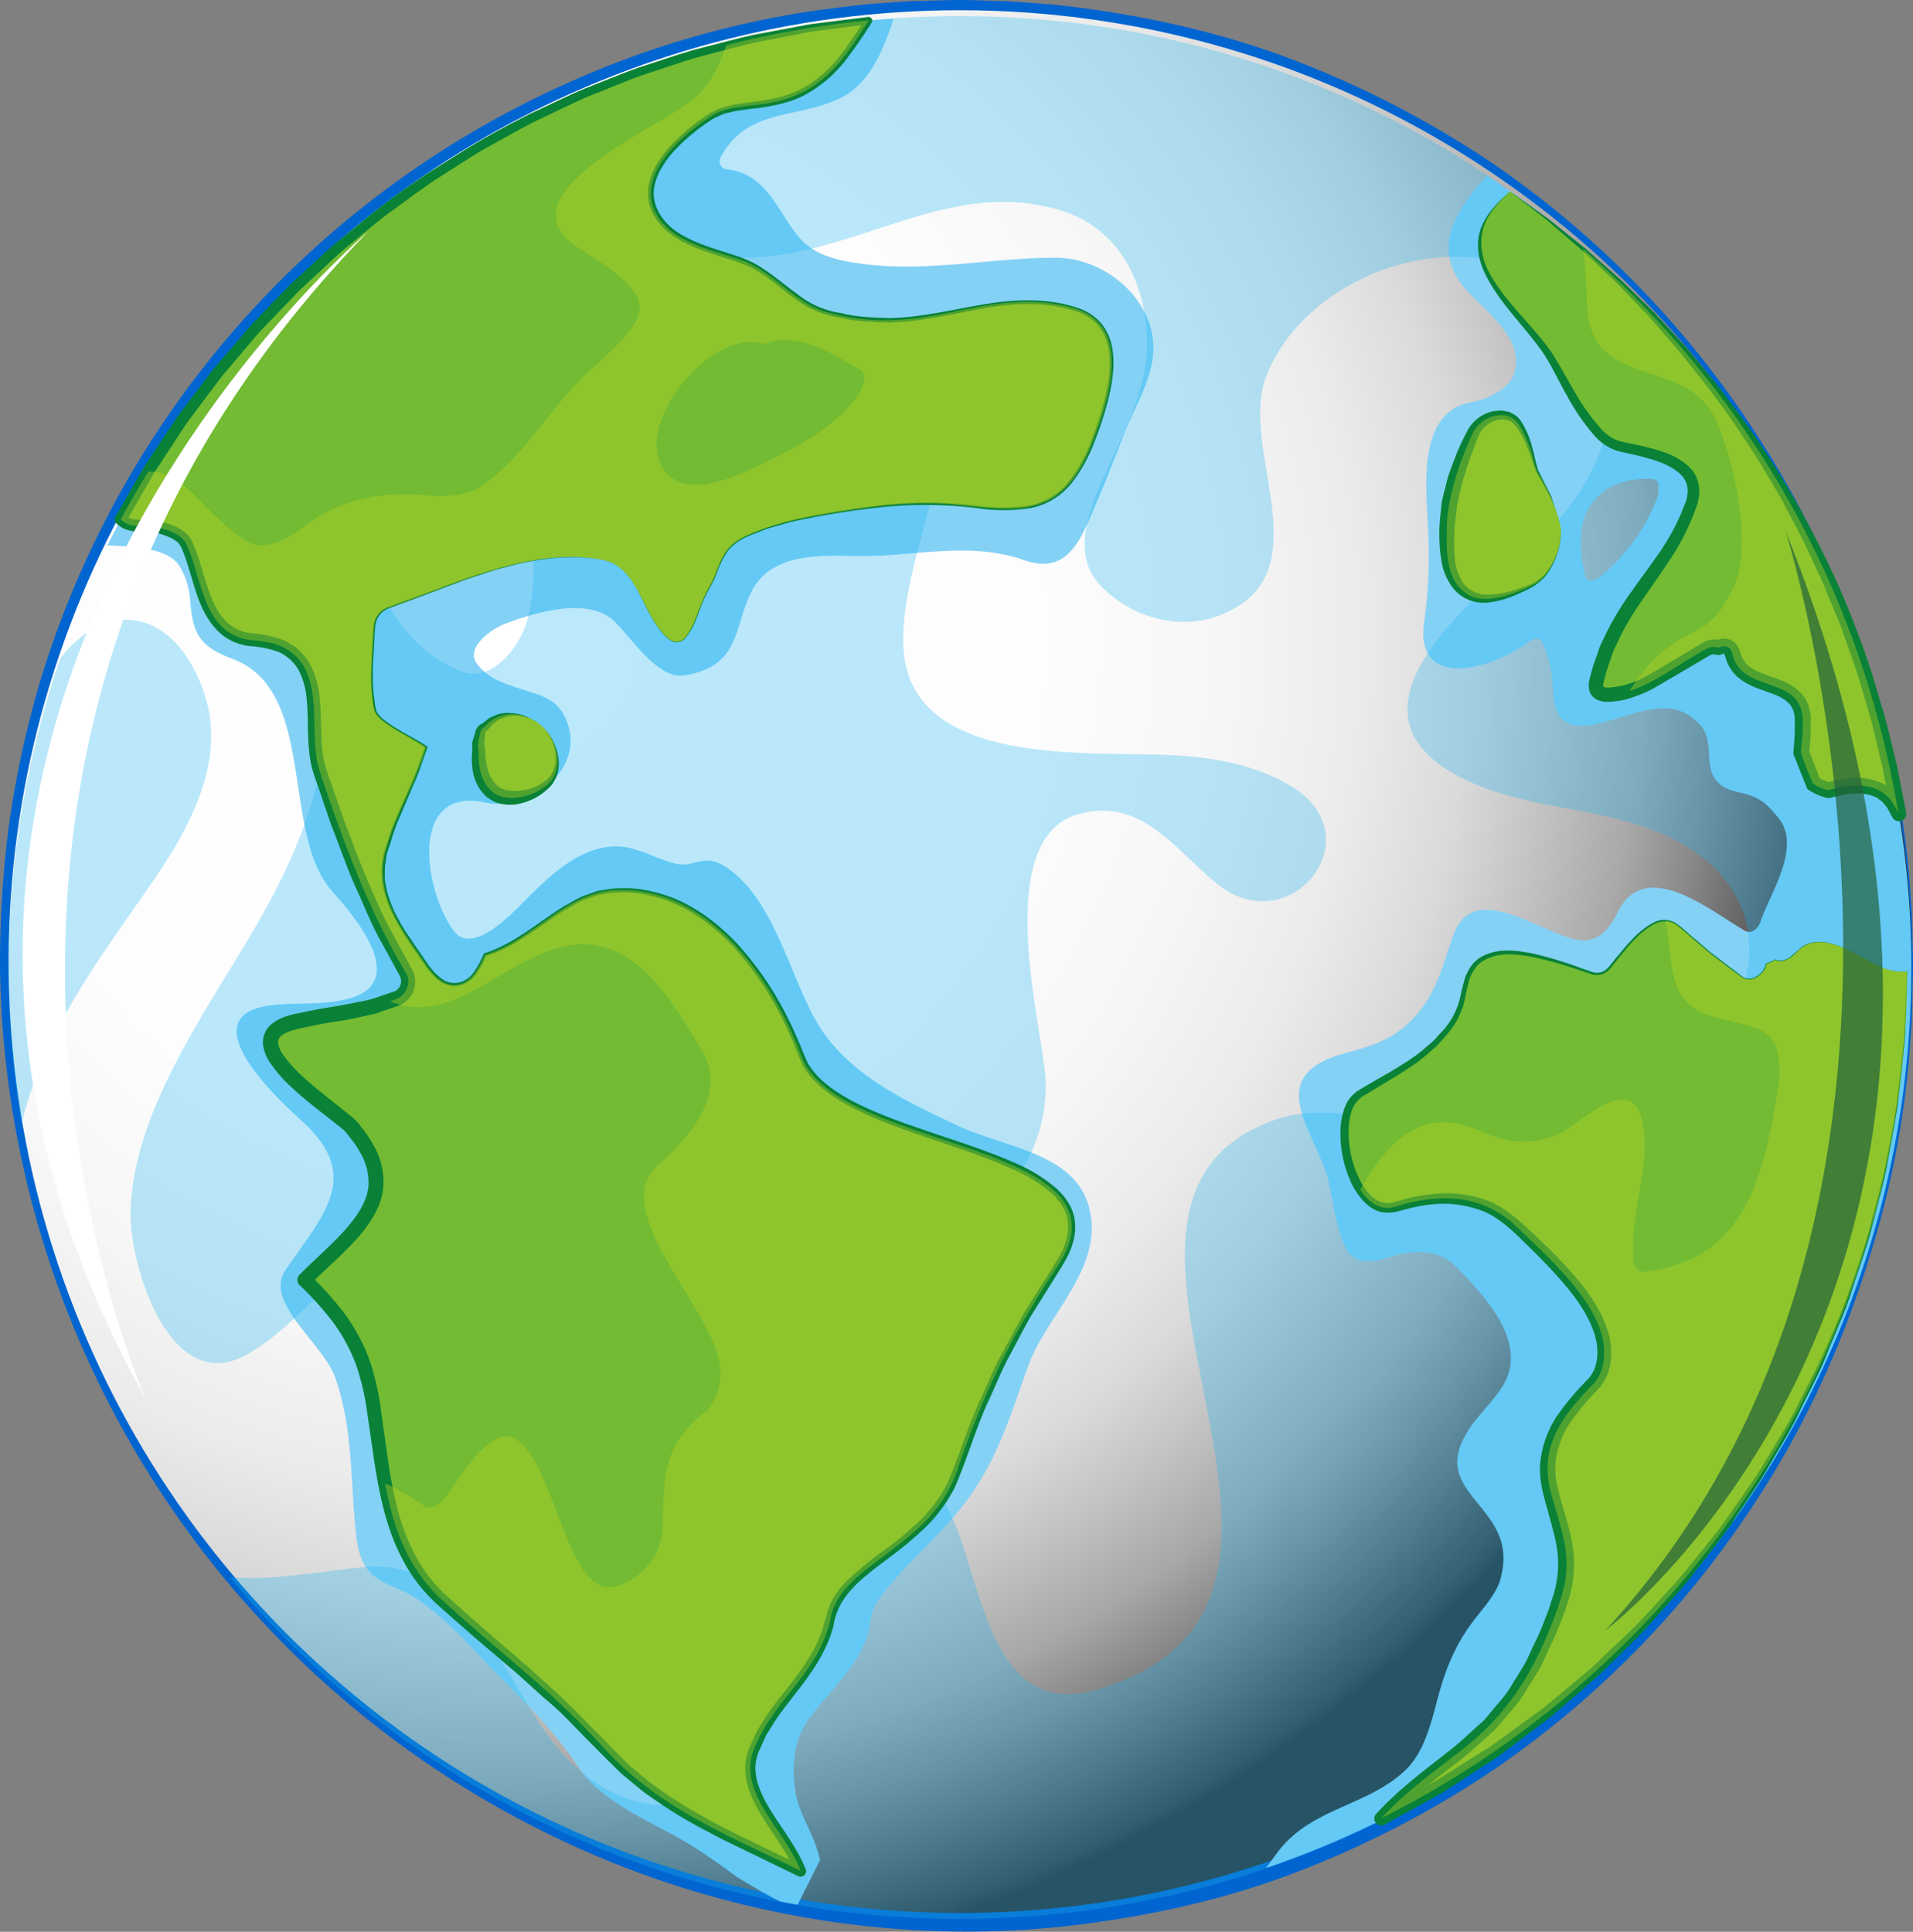 <svg xmlns="http://www.w3.org/2000/svg" xmlns:xlink="http://www.w3.org/1999/xlink" width="494.18" height="499.06" viewBox="0 0 494.18 499.06"><rect x="0" y="0" width="494.18" height="499.06" fill="#808080" stroke="none"/><defs><filter id="luminosity-noclip" x="15.61" y="-8449.23" width="362.32" height="32766" filterUnits="userSpaceOnUse" color-interpolation-filters="sRGB"><feFlood flood-color="#fff" result="bg"/><feBlend in="SourceGraphic" in2="bg"/></filter><mask id="mask" x="15.61" y="-8449.23" width="362.32" height="32766" maskUnits="userSpaceOnUse"><g style="filter:url(#luminosity-noclip)"/></mask><radialGradient id="radial-gradient" cx="458.49" cy="483.32" r="540.55" gradientUnits="userSpaceOnUse"><stop offset="0"/><stop offset="0.37" stop-color="#020202"/><stop offset="0.51" stop-color="#090909"/><stop offset="0.6" stop-color="#141414"/><stop offset="0.68" stop-color="#252525"/><stop offset="0.75" stop-color="#3b3b3b"/><stop offset="0.8" stop-color="#575757"/><stop offset="0.86" stop-color="#777"/><stop offset="0.91" stop-color="#9d9d9d"/><stop offset="0.95" stop-color="#c8c8c8"/><stop offset="0.99" stop-color="#f6f6f6"/><stop offset="1" stop-color="#fff"/></radialGradient><radialGradient id="radial-gradient-3" cx="140.14" cy="173.24" r="349.39" gradientTransform="translate(471.77 -35.63) rotate(81.38)" gradientUnits="userSpaceOnUse"><stop offset="0" stop-color="#fff"/><stop offset="0.39" stop-color="#fdfdfd"/><stop offset="0.53" stop-color="#f6f6f6"/><stop offset="0.63" stop-color="#ebebeb"/><stop offset="0.71" stop-color="#dadada"/><stop offset="0.77" stop-color="#c4c4c4"/><stop offset="0.84" stop-color="#a8a8a8"/><stop offset="0.89" stop-color="#888"/><stop offset="0.94" stop-color="#626262"/><stop offset="0.99" stop-color="#393939"/><stop offset="1" stop-color="#2b2b2b"/></radialGradient><filter id="luminosity-noclip-3" x="15.61" y="13.96" width="362.32" height="398.14" filterUnits="userSpaceOnUse" color-interpolation-filters="sRGB"><feFlood flood-color="#fff" result="bg"/><feBlend in="SourceGraphic" in2="bg"/></filter><mask id="mask-3" x="7.01" y="5.86" width="362.32" height="398.14" maskUnits="userSpaceOnUse"><g style="filter:url(#luminosity-noclip-3)"><g transform="translate(-8.6 -8.1)"><g style="mask:url(#mask)"><path d="M374.41,62c-26.24-23.38-34.21-36-88.1-45.23-60.91-10.47-130,8.49-179.5,47.08A240,240,0,0,0,30.27,167.12c-7.41,19.43-12.72,41.51-14.15,62.3C13.3,270.19,22.61,311.28,36,349.55c9.16,26.12,25.09,48.32,49.49,61.8,6.36,3.51,13.67-6,11.85-11.77-10-31.61,5.07-61.29,16.18-90.43,6.83-17.91,15.2-36,9.69-55.42-5.81-20.5-33.88-18.44-45.54-32.8-10.78-13.29,6.46-36.52,14.4-46.37,16-19.81,32.54-24.3,56.29-16.83,42.7,13.42,50.13-51.92,86.39-52.61,11.35-.21,20.46,11.1,29.72,16.1,8.74,4.72,15.67,5.93,25.43,5.12,8.39-.7,16.84-8.22,22.94-13.31a220.86,220.86,0,0,1,38.49-25.78C361.12,82,387.37,73.58,374.41,62Z" style="mix-blend-mode:multiply;fill:url(#radial-gradient)"/></g></g></g></mask><radialGradient id="radial-gradient-4" cx="458.49" cy="483.32" r="540.55" gradientUnits="userSpaceOnUse"><stop offset="0" stop-color="#2b2b2b"/><stop offset="0.39" stop-color="#2d2d2d"/><stop offset="0.53" stop-color="#343434"/><stop offset="0.63" stop-color="#3f3f3f"/><stop offset="0.71" stop-color="#505050"/><stop offset="0.77" stop-color="#666"/><stop offset="0.84" stop-color="#828282"/><stop offset="0.89" stop-color="#a2a2a2"/><stop offset="0.94" stop-color="#c8c8c8"/><stop offset="0.99" stop-color="#f1f1f1"/><stop offset="1" stop-color="#fff"/></radialGradient></defs><title>favicon</title><g style="isolation:isolate"><g id="Layer_1" data-name="Layer 1"><circle cx="256.6" cy="258.04" r="245.78" transform="translate(-15.15 501.31) rotate(-88.85)" style="fill:#00b0ef"/><path d="M502.78,258.05s0,1.51-.09,4.43,0,7.26-.49,12.91a235.17,235.17,0,0,1-8,48.41c-5.65,20.34-14.52,44.86-30.55,69.85A247,247,0,0,1,394.92,465a254.1,254.1,0,0,1-50.63,26.46c-18.45,7.21-38.59,11.73-59.46,14.16-41.85,4.79-87.14-1.86-128.71-20.93A253.08,253.08,0,0,1,8.6,258.05a273.23,273.23,0,0,1,2.27-36.44,258.53,258.53,0,0,1,7.57-35.71A248.11,248.11,0,0,1,155.3,29.51a240.62,240.62,0,0,1,64.9-18.82c5.5-.67,11-1.49,16.42-1.78,2.73-.18,5.45-.46,8.17-.55l8.13-.2c5.65-.22,10.7.19,16,.25,5.34.43,10.74.68,16,1.35C305.82,12.29,326,17,344.42,24.24A254.26,254.26,0,0,1,395,50.87a248.21,248.21,0,0,1,68.69,71.53c16,25,24.92,49.52,30.54,69.87a234.33,234.33,0,0,1,8,48.41c.51,5.65.37,10,.49,12.93S502.78,258.05,502.78,258.05Zm-.81,0s-.05-1.5-.14-4.42-.07-7.25-.64-12.87a233.54,233.54,0,0,0-8.51-48,213.66,213.66,0,0,0-12-32.66,234.64,234.64,0,0,0-20.05-35.64A247.28,247.28,0,0,0,284,18c-5.06-.64-10.11-.85-15.24-1.26l-7.9-.18-4-.1-3.82.09-7.86.21c-2.63.11-5.26.39-7.9.57-5.28.29-10.55,1.11-15.85,1.76A238.38,238.38,0,0,0,189.78,26c-5.28,1.39-10.42,3.32-15.67,5-5.12,2-10.37,3.8-15.4,6.18A244.41,244.41,0,0,0,13.05,258.05a267.68,267.68,0,0,0,2.28,35.78,251.63,251.63,0,0,0,7.48,35,245.08,245.08,0,0,0,30.07,64.39c26.19,39.4,63.72,70,105,87.47,5.09,2.36,10.41,4.11,15.58,6.11,5.3,1.68,10.49,3.56,15.84,4.88a240.6,240.6,0,0,0,31.94,6.52c5.34.59,10.65,1.34,15.92,1.56,2.64.14,5.23.39,7.9.45l8,.13c5.17.21,10.44-.21,15.6-.28,5.16-.43,10.32-.67,15.38-1.34a249.12,249.12,0,0,0,176.66-107,233.76,233.76,0,0,0,20-35.65,213.06,213.06,0,0,0,12-32.68,233.91,233.91,0,0,0,8.47-48.05c.57-5.61.48-10,.63-12.88S502,258,502,258Z" transform="translate(-8.6 -8.1)" style="fill:#0065d0"/><circle cx="256.6" cy="256.52" r="245.78" transform="translate(-44.08 463.68) rotate(-81.38)" style="mix-blend-mode:multiply;fill:url(#radial-gradient-3)"/><path d="M199.2,493.17c2.77,1.6,5.48,3.34,8.3,4.79a28.3,28.3,0,0,0,2.8,1.42c1.45.28,2.9.53,4.36.79q2.9-5.76,5.77-11.53a35.21,35.21,0,0,0-1.89-5.84c-1.52-3.56-3.63-7.31-4.34-11.16-1.22-6.6-.74-13.86,3.39-19.53,5.09-7,14.19-14.81,15.59-23.74.33-2.09.64-4.53,1.88-6.32,6.27-9.07,15.24-15.93,22.08-24.7,9.12-11.68,12.18-22.91,17.16-36.57,4.38-12,17.12-23.16,16.29-36.62-1.12-18-21.06-19-34.12-25.05-13.48-6.28-28.93-13.41-36.78-26.79-7.16-12.21-11.2-32.18-23.57-40.23-5.88-3.82-8,.36-13.12-.9-3.84-.92-7.21-2.84-11-3.84-11.58-3.11-21.43,7-28.66,14.28-3,3-12.82,13.21-17.48,7-7.68-10.25-11.87-37.41,8.06-33.21,11.72,2.48,26.61-9,20.76-21.77-2.4-5.25-6.78-6-11.29-7.47s-8.79-2.78-11.63-6.69c-3.06-4.23,4.11-9,7-10.11,7.39-2.87,21.65-7.31,28.42-.88,4.48,4.25,11.34,15.15,18.08,14.1,14.36-2.25,12.86-11.85,17.2-21.12,4.94-10.53,17.45-9.92,27.24-9.73,14.9.29,29.05-4,43.5,1.07,11.63,4.08,14.86-6.06,18.77-15.14,2.45-5.7,4.68-11.47,6.92-17.26,2.43-6.27,6.37-12.62,7.42-19.28,2.22-14.17-11.25-26.43-25-26.46-17.14,0-34,4-51.24,1.4-5.7-.85-11.37-2.18-15.24-6.9-5.56-6.77-8.28-16.23-18.39-17.34a2.12,2.12,0,0,1-1.6-3.28c6.9-12.29,18.4-9.7,29.9-14.66,8-3.43,11.73-11.83,14.71-21C150.24,19,74.14,72.81,36.35,149c6.27.29,15.63.57,18.55,5.29,2.06,3.32,2.63,6.15,2.93,10,.7,8.84,3.71,11.3,11,14.1,21.83,8.41,12.14,44.88,25.61,60,5.4,6.07,20.32,23.3,4.29,27.7-6.21,1.71-12.56,1-18.9,1.58-22.81,2.06-.9,23.1,6.57,29.86,15.7,14.2,6.32,23.68-4,38.61-5.82,8.41,9.63,18.9,12.82,27.91C100,378,99,390.65,100.62,404.88c1.49,13.45,9.15,11.32,16.84,17.08a94.18,94.18,0,0,1,12.85,11.6c9.16,9.93,20.05,19.47,27.51,30.81,6.69,10.17,20.6,14.79,30.62,21.27C189.43,486.28,194,489.3,199.2,493.17Z" transform="translate(-8.6 -8.1)" style="fill:#84d1f6;mix-blend-mode:multiply"/><path d="M392.79,53.46c-8.54,9.27-14.61,19.43-5.23,29.73,5.38,5.93,15.33,12.78,12,21.82-1.4,3.86-7.26,6.39-10.89,7-13.8,2.45-11.71,21.12-11.23,31.85a122.29,122.29,0,0,1-.88,24.57c-2.87,18.52,17.66,12.54,27,5.48.84-.64,2.68-1.41,3.36,0,2.2,4.48,2.6,8.23,2.9,13.22.77,12.48,11,8.16,18.89,5.84,7.68-2.26,13.63-3.67,19.24,2.62,4.76,5.33-1.86,14.72,9.89,17.22,5.06,1.08,7,2.63,10.22,6.66,6.09,7.49-2.44,19.83-4.66,26.69-.53,1.66-2.21,3.46-4.07,2.38-9.35-5.43-25.76-19.17-32.89-4.69-1.93,3.91-4.83,7.81-9.91,7.12-9.31-1.28-27.19-16.09-32.48-1.31-2.17,6-3.78,12.67-7.51,18-5.44,7.81-11.44,10.14-20.41,12.52-22.27,5.92-7.14,20.83-4.33,33.21,1.22,5.34,1.89,11.24,4.05,16.3,3.31,7.73,11.16,2.67,15.85,2.11,5.09-.61,9.55-.09,13.22,3.72,7.57,7.86,19.09,19.91,11.49,31.25-2.59,3.87-6.14,7.1-8.6,11-6.19,9.89-.73,14.43,4.47,21.12,4.29,5.52,5.68,10.09,4,16.93-1,3.87-4.36,7.53-6.7,10.55-4.74,6.12-7.33,12.23-9.36,19.68-1.77,6.47-3.47,14.51-8.55,19.35-9.8,9.34-24,9.63-32.73,20.83-1.13,1.45-2.18,3-3.25,4.45,96.9-33,166.65-124.64,166.65-232.69A245.5,245.5,0,0,0,392.79,53.46Zm44,83a48.86,48.86,0,0,1-15.12,20.87c-1.06.84-3.18,1.33-3.61-.51-1.4-6-2.16-13.14,1.59-18.46,3.64-5.16,9.48-6.74,15.54-6.54,1.7,0,2.1,1.43,1.73,2.77A3.35,3.35,0,0,1,436.83,136.48Z" transform="translate(-8.6 -8.1)" style="fill:#84d1f6;mix-blend-mode:multiply"/><path d="M127.67,181.5c-20.74-8.35-23-30.48-33.68-47.33-8.5-13.47-20.07-21.43-32.92-24.94a244.24,244.24,0,0,0-19.78,30.32c26-1.68,50.06,10.84,51.78,44,1.18,22.84-6.14,42.28-17.26,61.87-12.75,22.47-33.23,49.45-33.47,76.37-.12,13.32,10.27,48.14,30.71,35.88,9.31-5.59,16.12-13.8,24.16-20.92,6.75-6,25.49-20.11,33.69-8.19,12.13,17.64-2.16,41.4,14,59.38,29.16,32.55,48.86-17,59.74-38.53,6.15-12.17,15-27,29.41-30.41a46.47,46.47,0,0,1,20.29-.28c17.67,3.22,25.38-19.12,24.32-32.41-1.17-14.52-13.86-61.66,8.59-67.88,16.21-4.49,24.67,9,35.75,18C342,251.79,364,224,341.8,211c-9.72-5.68-20.74-7.4-31.87-7.87-21.33-.92-67.72,3.1-68-29.17-.15-18.41,9.29-35.06,9.19-53.45-.2-35.88-28.78-10-43.32,2.11-10.16,8.45-23.4,14.92-35,4.93-4.92-4.23-7.23-11.42-10.18-17-1.74-3.27-4.12-9-7.52-10.79-13.09-7.1-13.42,14.39-13.09,19.1,1.16,16.74,7.09,32.05,3,48.79C143.46,174.29,136.05,184.87,127.67,181.5Z" transform="translate(-8.6 -8.1)" style="fill:#1cb6f0;opacity:0.3;mix-blend-mode:multiply"/><path d="M47.23,237.05c10-14.43,20.47-32.48,13.83-50.74-7.59-20.91-24.72-23.77-36.9-8.11a245.17,245.17,0,0,0-10,120.16C20.22,274.24,33.19,257.27,47.23,237.05Z" transform="translate(-8.6 -8.1)" style="fill:#1cb6f0;opacity:0.3;mix-blend-mode:multiply"/><path d="M256.6,12.27a244.77,244.77,0,0,0-99.41,21c7.11,24.43,19.94,44.77,51.08,40.93,25.9-3.2,48-19.87,74.46-11.71C298.4,67.32,305,82.34,304.89,97.3c-.07,10.08-4.68,19.89-8.76,28.86s-12.25,23.75-3.33,33.12c8,8.4,20.61,12.05,31.56,7.52,26.49-11,3.76-43,11.48-61.89,10.51-25.79,47.63-38.9,71.62-24.57,26.78,16,19.51,47.71-.49,66.43-15,14-55.21,43.82-21.92,61.68,16,8.59,33.8,7.73,50.31,14,28.54,10.89,32.44,36.2,13.34,58.7C437.89,293.91,422,301.26,405.8,304c-23.5,3.9-46.7-15.27-69.88-5.84-59.35,24.13,33.07,125-44.79,146.65-26.41,7.32-29.06-28-36.25-44-11.76-26.2-29-5.36-35.65,12.12-5.26,13.78-8.59,28.35-14.27,41.95-11.57,27.72-38.64,23.56-54.35,2.23-12.51-17-22.07-46.41-47.71-44.18-11.16,1-23.39,3.59-35,2.64A245.21,245.21,0,0,0,256.6,503.82c135.74,0,245.78-110,245.78-245.78S392.34,12.27,256.6,12.27Z" transform="translate(-8.6 -8.1)" style="fill:#1cb6f0;opacity:0.3;mix-blend-mode:multiply"/><path d="M164.92,152.9c6.66,1.55,9,9.53,12,14.58,9.1,15.53,10.95-.91,14.73-7.19,3.52-5.83,2.54-10.34,9.79-13.7s15-4.82,22.89-6.08c10.73-1.73,20.48-3.1,31.36-2,17,1.77,27.7,3.56,35.38-16.76,3.71-9.83,10.77-29.82-5.51-34.17-11.27-3-20.82-.9-32,1.34s-20.41,2.89-31.41-.16c-8.31-2.3-13.72-10.63-22.27-13.54-6.12-2.08-14.87-4-19.54-8.92-10.14-10.66,3.36-22.73,12.38-28.43,3.09-1.94,8.42-2.36,11.95-2.76,13.18-1.48,19.45-8,25.88-17.9.83-1.29,1.65-2.56,2.48-3.83A245.86,245.86,0,0,0,39.76,142.3a6.58,6.58,0,0,0,4.7,1.62,16.63,16.63,0,0,1,4,.12c2.64.74,6.86,1.71,8.23,4.49,4.15,8.44,4.15,23.74,17.12,24.92,3.46.31,6.9.82,9.8,2.93,9.19,6.68,4.42,21.35,7.54,30.78,6,18.07,12.61,36,22.41,52.42,1.25,2.08.06,5.38-2.16,6.37-8.72,3.89-17.59,3.83-26.69,6.12-18.93,4.76,11.5,23.3,15,27.43,15,17.65-.6,27.42-12.37,39.26,8.79,8.34,14.82,16.49,17.14,29.11,3.49,19.07,2.92,39.52,18.38,53.67,14,12.82,28.58,23.6,41.37,37.78,14.61,16.19,32.73,23,51.19,32.16-3.68-10.12-16.2-19.94-12.22-30.91,4.84-13.29,17.26-20.16,20.07-34.77,1.21-6.22,7.37-10.95,12-14.42,8.8-6.63,16.8-12.25,20.67-23.54,6.91-20.23,14-34.8,25.74-52.35,21.78-32.64-56.65-29.62-66-54.38-7.36-19.62-23.49-44-48-43-13,.5-21.39,13-33.82,16.73-1.51,3.62-3.42,6.65-6.2,7.49-5.56,1.65-8.85-4.92-11.52-8.67-5.15-7.21-10.38-15.63-8.1-24.89,2.38-9.68,7.88-18.05,10.64-27.59-4-2.84-12.6-6.41-13.32-9.75-1.51-7-.39-14.2-.14-21.26a5.41,5.41,0,0,1,3.63-5C125.67,159.4,146.79,148.69,164.92,152.9Z" transform="translate(-8.6 -8.1)" style="fill:#72bb32"/><path d="M164.92,152.9c4.16,1,6.87,4.75,8.76,8.36s3.63,7.54,6.4,10.66l1.13,1.05a10.35,10.35,0,0,0,1.33.76,2.84,2.84,0,0,0,2.79-.73,16.65,16.65,0,0,0,3-5.38c.78-1.92,1.46-3.89,2.35-5.79s2-3.65,2.74-5.59a27.55,27.55,0,0,1,2.66-5.66,13,13,0,0,1,4.86-3.91c1.9-.89,3.86-1.57,5.78-2.37l6-1.75a218.19,218.19,0,0,1,24.64-4.06,109.48,109.48,0,0,1,24.94.43,44.3,44.3,0,0,0,12.34-.25,17.37,17.37,0,0,0,10.19-6.31,39.91,39.91,0,0,0,5.84-10.83,87.89,87.89,0,0,0,3.69-11.86c.83-4,1.36-8.21.46-12.18a11.74,11.74,0,0,0-7.51-8.71C279.56,86,271.08,86.31,263,87.72s-16.27,3.49-24.74,3.71c-4.19-.16-8.43-.2-12.52-1.26a24.69,24.69,0,0,1-11.63-4.82c-3.43-2.45-6.53-5.24-10-7.31s-7.52-3-11.49-4.37-8-2.79-11.38-5.58A16.39,16.39,0,0,1,177.09,63a11.36,11.36,0,0,1-1-6.51c.66-4.42,3.28-8.12,6.16-11.17a52.46,52.46,0,0,1,9.8-8c1.1-.61,1.94-.9,2.92-1.37l3.22-.82c2.11-.37,4.19-.64,6.25-.86,4.08-.63,8.06-1.43,11.59-3.41a31.84,31.84,0,0,0,9.16-7.81,116,116,0,0,0,7-10.18l.89,1.47-14.93,1.94-14.79,2.85c-4.88,1.15-9.71,2.51-14.57,3.76-4.81,1.42-9.54,3.11-14.31,4.64-4.72,1.71-9.33,3.7-14,5.52-4.61,2-9.08,4.27-13.63,6.38-4.47,2.27-8.8,4.81-13.21,7.2-4.31,2.54-8.48,5.34-12.73,8-4.15,2.81-8.14,5.85-12.22,8.76-4,3.08-7.77,6.33-11.66,9.49C93.29,76.24,89.67,79.71,86,83.1L75.56,93.94,65.84,105.4l-9,12L48.58,130l-7.47,13-.3-1.83a4.89,4.89,0,0,0,1.61.9,7.74,7.74,0,0,0,1,.21l1.06.08h-.14l4.36.12.11,0,.08,0c2.58.79,5.63,1.28,8.17,3.81a7.77,7.77,0,0,1,1.36,2.17,20.16,20.16,0,0,1,.81,2c.54,1.41.94,2.71,1.35,4.05,1.61,5.24,3,10.68,6.48,14.17a10.51,10.51,0,0,0,6.39,3A31.87,31.87,0,0,1,82,173.53l2,1.15.5.29a4.31,4.31,0,0,1,.52.42l.79.67a14.47,14.47,0,0,1,2.92,3.7,22.77,22.77,0,0,1,2.43,8.54c.61,5.7.12,11.28,1.13,16.32.5,2.35,1.65,5.08,2.48,7.65l2.71,7.82c2,5.09,3.84,10.26,6,15.27s4.27,10.09,7,14.79l3.91,7.19.49.9.35.68.2.47a6.23,6.23,0,0,1,.38,1.53,8.34,8.34,0,0,1,0,1.51A6.85,6.85,0,0,1,113,267.2l-.67.4a4.35,4.35,0,0,1-.67.28l-1,.34-2,.68c-1.33.42-2.55,1-4,1.29-2.79.57-5.73,1.31-8.4,1.69s-5.45.89-8.06,1.46-5.44,1.05-6.86,2.29a2.11,2.11,0,0,0-.9,1.93,6.83,6.83,0,0,0,1.21,2.9,33,33,0,0,0,5.16,5.77c4,3.66,8.31,6.83,12.71,10.45a12.49,12.49,0,0,1,1.77,1.75l1.25,1.65a24.05,24.05,0,0,1,2.41,3.65,18.9,18.9,0,0,1,2.69,8.7,16.52,16.52,0,0,1-2.06,8.94,33.28,33.28,0,0,1-5.12,7.09c-3.84,4.23-8.07,7.77-11.9,11.63l0-2.69a83.28,83.28,0,0,1,9,10A49.19,49.19,0,0,1,104,359.3a66.72,66.72,0,0,1,3,13.05l1.83,13c1.27,8.54,3,17,7,24.46a38.13,38.13,0,0,0,7.56,10c3.11,2.89,6.49,5.78,9.72,8.67L143,437c3.31,2.82,6.51,5.84,9.77,8.76s6.24,6.19,9.36,9.28,6,6.19,9.19,9.24l4.9,4.07c1.68,1.3,3.5,2.48,5.24,3.73a125.12,125.12,0,0,0,11.12,6.6c3.79,2.09,7.73,3.94,11.63,5.87L216,490.24l-1.9,1.71c-2.72-7.2-8.85-13.08-11.89-21.1a18.05,18.05,0,0,1-1.09-6.44,14.07,14.07,0,0,1,.56-3.29l.22-.8a6.21,6.21,0,0,1,.33-.81l.63-1.38,1.26-2.76,1.66-2.7a56.19,56.19,0,0,1,3.57-5.09c5-6.42,10.27-12.58,12.19-20.2l.87-2.95a12.77,12.77,0,0,1,1.23-3,22.46,22.46,0,0,1,3.88-5.09,86.56,86.56,0,0,1,9.54-7.78,89.79,89.79,0,0,0,9.2-7.66,38.2,38.2,0,0,0,7-9.44c3.19-7.22,5.44-15.15,8.91-22.5,1.75-3.67,3.17-7.52,5.18-11.06s3.83-7.18,5.84-10.71l6.5-10.31c1.08-1.72,2.12-3.37,3.08-5.15a16.71,16.71,0,0,0,1.68-5.4,10.67,10.67,0,0,0-.78-5.47,14.86,14.86,0,0,0-3.46-4.5,38.64,38.64,0,0,0-10.05-6.21c-7.3-3.3-15-5.72-22.69-8.37s-15.39-5.33-22.41-9.66c-3.45-2.18-6.8-4.86-8.93-8.54-1-1.94-1.67-3.79-2.42-5.68s-1.56-3.69-2.48-5.48a82.09,82.09,0,0,0-13.35-19.93c-5.5-5.77-12.21-10.65-20-12.67a30,30,0,0,0-11.79-1l-3,.46-2.75,1c-1.89.53-3.55,1.77-5.34,2.63-6.81,4.17-13,9.77-21,12.26l.28-.25a23.29,23.29,0,0,1-2.49,4.6,7.52,7.52,0,0,1-4.31,3.17,6.64,6.64,0,0,1-5.17-1,16.06,16.06,0,0,1-3.64-3.77c-1-1.4-1.93-2.85-2.91-4.25s-2-2.8-2.87-4.27-1.76-3-2.58-4.48a33.45,33.45,0,0,1-2-4.81,23.09,23.09,0,0,1-1.07-5.08l-.07-2.61a25.14,25.14,0,0,1,.34-2.59c.17-1.8,1-3.3,1.41-5a44.27,44.27,0,0,1,1.73-4.84l4.11-9.44c1.49-3.09,2.44-6.37,3.65-9.56l.1.27c-3.51-2.39-7.49-4.12-10.92-6.78a8,8,0,0,1-2.2-2.42,14.43,14.43,0,0,1-.59-3.21,33.67,33.67,0,0,1-.37-6.43c-.08-2.16.18-4.28.26-6.43s.18-4.25.43-6.42a5.69,5.69,0,0,1,4-4.76l6-2.17,12-4.47c2-.77,4.06-1.38,6.09-2a63.85,63.85,0,0,1,6.17-1.79,52,52,0,0,1,6.27-1.4,54.58,54.58,0,0,1,6.36-.86c2.14,0,4.29-.23,6.42-.12Zm0,0-6.36-.82c-2.13-.11-4.28.1-6.42.14a54.32,54.32,0,0,0-6.34.89,52,52,0,0,0-6.26,1.43,60.19,60.19,0,0,0-6.15,1.82c-2,.67-4.08,1.3-6.07,2.07l-12,4.53-6,2.2a5.39,5.39,0,0,0-3.76,4.56c-.22,2.07-.26,4.26-.39,6.38s-.32,4.28-.23,6.41a32.47,32.47,0,0,0,.4,6.37,14.52,14.52,0,0,0,.56,3.08,7.56,7.56,0,0,0,2.1,2.27c3.38,2.59,7.35,4.3,10.93,6.71a.26.26,0,0,1,.1.28c-1.21,3.21-2.16,6.54-3.63,9.63l-4,9.42a42.67,42.67,0,0,0-1.7,4.84c-.43,1.63-1.25,3.25-1.37,4.89-.09.84-.3,1.67-.31,2.51L108,235a22,22,0,0,0,1.06,4.93,33,33,0,0,0,1.93,4.69c.83,1.49,1.61,3,2.57,4.41s1.89,2.83,2.88,4.24,1.9,2.86,2.91,4.21a15.21,15.21,0,0,0,3.46,3.56,5.66,5.66,0,0,0,4.61.84,6.67,6.67,0,0,0,3.72-2.85,22.06,22.06,0,0,0,2.37-4.42.45.45,0,0,1,.28-.26c7.68-2.44,13.82-8,20.72-12.26,1.85-.91,3.48-2.15,5.51-2.76l2.94-1.07,3-.48a31,31,0,0,1,12.24.93c8,2,14.93,7,20.57,12.9a83.05,83.05,0,0,1,13.67,20.19c.94,1.8,1.72,3.7,2.55,5.56s1.49,3.81,2.36,5.49c1.95,3.35,5.13,5.9,8.48,8,6.82,4.16,14.52,6.78,22.14,9.4s15.42,5,22.89,8.32a40.39,40.39,0,0,1,10.54,6.47,16.61,16.61,0,0,1,3.89,5.05,12.48,12.48,0,0,1,1,6.4,18.76,18.76,0,0,1-1.87,6.11c-.95,1.79-2.06,3.58-3.13,5.28l-6.4,10.26c-2,3.51-3.81,7.09-5.73,10.64s-3.35,7.3-5.06,10.93c-3.42,7.33-5.55,15.07-8.86,22.68a40.29,40.29,0,0,1-7.33,10.06,92.39,92.39,0,0,1-9.4,7.91c-6.39,4.88-13.36,9.5-14.56,17.6-2.05,8.27-7.7,14.83-12.52,21.11A55.74,55.74,0,0,0,208,454l-1.52,2.46-1.24,2.77-.63,1.38c-.07.19-.28.56-.24.6l-.18.66a12,12,0,0,0-.45,2.68,15.62,15.62,0,0,0,1,5.44c2.71,7.25,8.84,13.05,12,21.05a1.36,1.36,0,0,1-.76,1.77,1.33,1.33,0,0,1-1.09,0l-.05,0L203,487.07c-3.92-1.92-7.9-3.76-11.76-5.87a124.49,124.49,0,0,1-11.4-6.7c-1.81-1.27-3.66-2.47-5.43-3.82l-5.18-4.28c-3.13-3-6.29-6.22-9.31-9.27s-5.94-6.29-9.26-9.09-6.41-5.84-9.75-8.66l-10-8.52c-3.28-2.91-6.55-5.67-9.85-8.71a41.49,41.49,0,0,1-8.24-10.75c-4.35-8-6.16-16.9-7.5-25.54l-1.88-12.93a62.63,62.63,0,0,0-2.91-12.38,45.15,45.15,0,0,0-6-11A81.08,81.08,0,0,0,86,340.12a1.88,1.88,0,0,1-.06-2.66l0,0c3.94-4,8.17-7.57,11.72-11.54s6.54-8.45,6.12-13.26a15,15,0,0,0-2.2-6.91,19.88,19.88,0,0,0-2.15-3.23l-1.26-1.64A10.49,10.49,0,0,0,97,299.72c-4.13-3.38-8.75-6.66-12.87-10.53a35.84,35.84,0,0,1-5.79-6.57,10.58,10.58,0,0,1-1.8-4.72,6.13,6.13,0,0,1,2.32-5.31c2.95-2.27,5.89-2.48,8.59-3.09S93,268.45,95.72,268s5.21-1,7.83-1.51a40.19,40.19,0,0,0,3.91-1.25l2-.67,1-.34c.07,0,.54-.17.28-.1l.22-.14a3.12,3.12,0,0,0,1.24-2.11,3.63,3.63,0,0,0,0-.56c-.07-.13.14-.05-.08-.47l-.2-.48,0-.06c0-.06.2.38.08.17l-.06-.12-.12-.23-.5-.92-4-7.37c-2.82-4.83-4.74-10.06-7.11-15.09-2.21-5.1-4-10.36-6.06-15.53l-2.67-7.83c-.84-2.67-1.9-5-2.57-8.1-1.1-5.82-.53-11.38-1.1-16.66a19.35,19.35,0,0,0-2-7.28,11.29,11.29,0,0,0-5.16-4.8A28.06,28.06,0,0,0,73,175a13.82,13.82,0,0,1-8.25-4c-4.37-4.55-5.61-10.41-7.23-15.57-.39-1.29-.8-2.63-1.25-3.8a17.24,17.24,0,0,0-.75-1.86,4.24,4.24,0,0,0-.79-1.32c-1.4-1.5-4.08-2.23-6.7-3l.19,0-3.63-.12h-.13L43,145.35a12,12,0,0,1-1.5-.34,9.22,9.22,0,0,1-1.45-.63,12.22,12.22,0,0,1-1.31-1,1.34,1.34,0,0,1-.35-1.75l.05-.09L46,128.42l8.42-12.67,9.17-12.13,9.89-11.54c3.53-3.63,7-7.33,10.58-10.91,3.75-3.41,7.43-6.91,11.23-10.25,4-3.17,7.82-6.45,11.83-9.53s8.19-6,12.39-8.8c4.3-2.66,8.53-5.47,12.9-8s8.85-4.94,13.37-7.21c4.6-2.11,9.13-4.39,13.79-6.37,4.72-1.82,9.38-3.81,14.15-5.5,4.82-1.53,9.6-3.21,14.46-4.62,4.91-1.23,9.79-2.58,14.72-3.72l14.92-2.8,15.06-1.89a1,1,0,0,1,1.05.82.92.92,0,0,1-.15.63v0a119.57,119.57,0,0,1-7.2,10.32,34,34,0,0,1-9.75,8.21c-3.8,2.09-8.11,2.94-12.23,3.55-2.07.21-4.12.47-6.12.8l-2.83.68c-.9.42-2,.86-2.74,1.25a51,51,0,0,0-9.53,7.69c-2.79,2.91-5.21,6.41-5.8,10.28s1.47,7.69,4.51,10.23,7,4.06,10.88,5.37,8.06,2.27,11.74,4.55,6.76,5,10.1,7.41A23.42,23.42,0,0,0,226,89c4,1.06,8.14,1.11,12.24,1.28,8.24-.15,16.37-2.2,24.59-3.57S279.73,85,287.7,87.89A13.41,13.41,0,0,1,293,91.54a13.62,13.62,0,0,1,2.78,5.76c.91,4.19.34,8.48-.53,12.55a88.19,88.19,0,0,1-3.77,12,41,41,0,0,1-6,11,18.14,18.14,0,0,1-10.61,6.51,45.36,45.36,0,0,1-12.53.2,108.13,108.13,0,0,0-24.84-.55,217.67,217.67,0,0,0-24.61,3.93l-6,1.71c-1.92.78-3.91,1.47-5.77,2.32a12.62,12.62,0,0,0-4.77,3.81,27.6,27.6,0,0,0-2.66,5.59c-.75,2-1.86,3.75-2.78,5.59s-1.57,3.84-2.36,5.77a17.13,17.13,0,0,1-3.07,5.42,3,3,0,0,1-2.94.75,9.64,9.64,0,0,1-1.36-.79L180,172c-2.77-3.16-4.47-7-6.36-10.71S169.08,154,164.92,152.9Z" transform="translate(-8.6 -8.1)" style="fill:#098137"/><path d="M495.67,258.39c-6.53-2.35-16.68-11.46-23.14-4.11-1,1.15-3.61,2.88-5.18,1.76-.53.26-1,.54-1.57.77a4.87,4.87,0,0,1-.82.23c-.11.31-.19.67-.31,1-.88,2.12-3.68,4-5.87,2.59-6.08-4-11.06-8.67-16.58-13.32-6.46-5.44-14.5,7.18-18.19,11.26a3.91,3.91,0,0,1-3.69,1.1c-10.14-3.1-30.57-12.33-33.32,3.7-1.17,6.79-2.88,9.34-7.68,14.29-5.07,5.23-13.5,9.21-19.66,13.16-8.21,5.28-2,32.75,9.54,29.05,11-3.52,22.47-3.25,31.09,5.09,7.79,7.52,22.16,20,22.72,31.76.16,3.35-.56,6.72-3,9.23-8.09,8.19-14.1,16.46-10.55,28.55,4.61,15.69,5.87,19-.63,34.84-5.33,13-11.75,22.52-23,31.22-7.38,5.73-14.76,11.09-20.37,17.33,80.25-40.22,135.44-123,135.82-218.81A12.42,12.42,0,0,1,495.67,258.39Z" transform="translate(-8.6 -8.1)" style="fill:#72bb32"/><path d="M495.67,258.39c-4.86-1.91-9.13-5.21-14.23-6.48a10.27,10.27,0,0,0-3.86-.29,6.07,6.07,0,0,0-1.87.48A7,7,0,0,0,474,253c-1,.78-1.82,1.86-2.95,2.57s-2.54,1.27-3.78.53h.11a11.18,11.18,0,0,1-2.4,1l.07-.06a5.33,5.33,0,0,1-4.22,4.1,3.64,3.64,0,0,1-2.87-1l-2.45-1.83-4.89-3.67c-1.6-1.26-3.12-2.62-4.69-3.93s-3.05-2.75-4.72-3.84a5.37,5.37,0,0,0-5.57.14c-3.53,1.95-6.13,5.22-8.69,8.34l-1.92,2.39a5.46,5.46,0,0,1-2.44,2,4.35,4.35,0,0,1-3.18-.08l-2.91-.95a103.57,103.57,0,0,0-11.7-3.33c-3.91-.74-8.14-1.29-11.74.27a9.34,9.34,0,0,0-2.43,1.49,9,9,0,0,0-1.69,2.29l-.64,1.3c-.16.46-.25.95-.38,1.41-.25.92-.49,2-.7,3s-.41,2-.7,3l-1.23,3a26.19,26.19,0,0,1-3.64,5.08c-.73.78-1.31,1.54-2.15,2.32l-2.31,2a36.18,36.18,0,0,1-5,3.69c-3.44,2.34-7,4.27-10.43,6.45a7.58,7.58,0,0,0-3.77,3.84,15.77,15.77,0,0,0-1,5.59,27.52,27.52,0,0,0,2.24,11.44c1.5,3.44,4,7.09,7.36,7.34,1.49.14,3.51-.6,5.48-1.14a44.13,44.13,0,0,1,6.23-1.13A30.9,30.9,0,0,1,391,317.66c4.21,1.1,7.81,3.86,10.94,6.62,3,2.78,6,5.55,8.87,8.5,5.63,5.92,11.54,12.31,13.65,21.09a18.69,18.69,0,0,1,.36,3.43,14.9,14.9,0,0,1-.27,3.26,12.45,12.45,0,0,1-3.07,6.4,66.77,66.77,0,0,0-7.56,9.13,23.06,23.06,0,0,0-3.55,10.54l.08,2.79a21,21,0,0,0,.5,2.77,57.13,57.13,0,0,0,1.55,5.76c1.1,3.94,2.38,7.94,2.67,12.34A31.75,31.75,0,0,1,413.27,423c-.58,2.06-1.45,3.91-2.17,5.86-.81,2.14-1.72,3.77-2.57,5.68s-1.63,3.71-2.72,5.51l-3.35,5.38a30.15,30.15,0,0,1-3.78,5c-1.36,1.59-2.69,3.23-4.09,4.78-3.16,2.71-6.21,5.7-9.46,8.14-6.44,5-13,9.78-18.34,15.62l-2.12-2.78,14.78-8,14.25-8.95,13.61-9.9c4.3-3.6,8.68-7.13,12.92-10.81,4-3.9,8.19-7.69,12.15-11.68,3.76-4.17,7.67-8.22,11.32-12.49,3.48-4.42,7.13-8.71,10.46-13.24,3.16-4.65,6.52-9.17,9.52-13.94,2.83-4.86,5.91-9.59,8.55-14.57,2.49-5.05,5.24-10,7.52-15.13s4.57-10.31,6.45-15.63,3.76-10.64,5.28-16.07c1.37-5.47,3-10.88,4.16-16.4,1-5.55,2.19-11.08,3-16.65.62-5.61,1.36-11.21,1.87-16.82l.73-16.93,0,0c-.94,0-1.89,0-2.84,0Zm0,0,2.77.63c.95,0,1.89,0,2.84,0a0,0,0,0,1,0,0h0L500.69,276c-.49,5.63-1.18,11.24-1.77,16.86-.79,5.59-1.95,11.12-2.91,16.69-1.13,5.54-2.72,11-4.05,16.46-1.49,5.45-3.47,10.76-5.19,16.14s-4.17,10.51-6.23,15.77-4.87,10.21-7.29,15.33-5.58,9.84-8.34,14.79c-2.93,4.84-6.24,9.45-9.34,14.19-3.28,4.62-6.87,9-10.3,13.52-3.61,4.37-7.48,8.52-11.21,12.8-3.93,4.09-8.05,8-12.07,12-4.22,3.79-8.57,7.43-12.86,11.16l-13.61,10.25-14.31,9.28-14.95,8.23a1.77,1.77,0,0,1-2.17-2.74l0,0c5.67-6.26,12.33-11.16,18.71-16.19,3.26-2.48,6-5.26,9-7.86,1.32-1.48,2.54-3,3.82-4.53a27.67,27.67,0,0,0,3.51-4.74l3.09-5c1-1.69,1.75-3.65,2.65-5.47s1.83-3.78,2.43-5.47c.68-1.87,1.54-3.73,2-5.61a27.69,27.69,0,0,0,1.77-11.23c-.2-3.76-1.37-7.62-2.44-11.52s-2.46-8.12-2.19-12.6a26.62,26.62,0,0,1,4.2-12.34,69.7,69.7,0,0,1,8.05-9.64A9,9,0,0,0,421,360a11.37,11.37,0,0,0,.25-2.82,15.55,15.55,0,0,0-.27-2.63c-1.63-7.33-7.15-13.68-12.57-19.45-2.76-2.92-5.7-5.72-8.63-8.57-2.9-2.61-5.91-5-9.67-6.09a27.94,27.94,0,0,0-11.49-1.2,39,39,0,0,0-5.79,1l-3,.78a10,10,0,0,1-3.47.33c-2.52-.15-4.49-1.79-5.94-3.39a19.59,19.59,0,0,1-3.31-5.57A30,30,0,0,1,354.89,300a17.77,17.77,0,0,1,1.31-6.32,8.33,8.33,0,0,1,2-2.83l.57-.51.41-.34.33-.2,1.33-.78c3.49-2.14,7.14-4,10.46-6.22a35,35,0,0,0,4.9-3.49l2.34-2c.67-.58,1.36-1.43,2-2.13A19.34,19.34,0,0,0,386,264.81c.23-1,.46-1.92.75-3,.15-.51.26-1,.44-1.53l.73-1.43a8.53,8.53,0,0,1,4.74-4.2c4-1.63,8.35-.93,12.32-.12a101.81,101.81,0,0,1,11.73,3.56l2.9,1a3.76,3.76,0,0,0,2.77.12c1.8-.7,2.78-2.7,4.15-4.18,2.59-3.11,5.22-6.4,8.9-8.41a5.83,5.83,0,0,1,6-.08c1.74,1.16,3.14,2.6,4.73,3.9s3.06,2.68,4.65,3.95l4.87,3.7,2.43,1.85a3.35,3.35,0,0,0,2.67,1,5.05,5.05,0,0,0,4-3.91.1.1,0,0,1,.08-.07,10.87,10.87,0,0,0,2.37-1,.11.11,0,0,1,.11,0c1.09.67,2.52.18,3.56-.51a36.86,36.86,0,0,0,2.95-2.55,7.7,7.7,0,0,1,1.74-.94,7,7,0,0,1,1.91-.48,10.71,10.71,0,0,1,3.9.33C486.59,253.12,490.82,256.45,495.67,258.39Z" transform="translate(-8.6 -8.1)" style="fill:#098137"/><path d="M398.68,57.56A44.56,44.56,0,0,0,395.13,61c-12.81,13.92,6.14,27.45,13.32,38.29,3.83,5.79,10.78,22.25,18.31,24,6.81,1.59,22.38,3.48,18.85,14.62-4.46,14.14-16.4,23.93-21.86,37.47a1.48,1.48,0,0,1-.08.13c-.79,2.08-1.52,4.18-2.11,6.3-.83,3-1.79,6,2.93,5.75A25.17,25.17,0,0,0,435,184.32c5-2.65,9.58-5.95,14.54-8.62a3.75,3.75,0,0,1,3-.29c1.56-.69,3.16-.42,3.66,1.71,2.38,10.08,17.17,5.43,18.11,16.22.28,3.13-.29,6.33-.42,9.22a75.7,75.7,0,0,0,3.13,8,12.07,12.07,0,0,0,3.45,1.57l.47.11c6-1.69,13.07-2.34,16.68,3.32a19.3,19.3,0,0,1,1.45,2.73A245.73,245.73,0,0,0,398.68,57.56Z" transform="translate(-8.6 -8.1)" style="fill:#72bb32"/><path d="M398.68,57.56c-2.91,2.85-6,5.9-7,9.86s-.12,8.12,1.91,11.62c4,7.16,10.36,12.57,15.31,19.37,2.4,3.5,4.24,7.19,6.36,10.7a54,54,0,0,0,7,9.85,11,11,0,0,0,4.56,3.07c1.86.49,4,.82,6,1.3,4,1,8.35,2,11.88,5.15a8.72,8.72,0,0,1,2.88,6.5,12.43,12.43,0,0,1-.58,3.56l-1.09,2.9A60.71,60.71,0,0,1,440,152.66c-2.3,3.5-4.7,6.88-7,10.23a72.48,72.48,0,0,0-6.2,10.37l-1.27,2.7c-.33.71-.65,1.89-1,2.81a48.52,48.52,0,0,0-1.69,5.68c-.17.93,0,1.2,0,1.1-.09.06.34.08.55.18l1.07,0a29.19,29.19,0,0,0,3-.44,22.26,22.26,0,0,0,2.63-.79c3.59-1.27,7-3.63,10.59-5.7l5.34-3.2,2.67-1.6.89-.38a8.26,8.26,0,0,1,1.28-.29,5.76,5.76,0,0,1,2.39.26l-1.43,0a4.7,4.7,0,0,1,4.05-.08,4.86,4.86,0,0,1,2.28,3.11,7,7,0,0,0,.85,2,5.92,5.92,0,0,0,1.15,1.39c2,1.75,5.15,2.52,8.43,3.79a14.11,14.11,0,0,1,4.9,3,8.86,8.86,0,0,1,1.86,2.54,9.78,9.78,0,0,1,.89,2.93l.13.74a6.19,6.19,0,0,1,0,.81v1.25l0,2.49c-.07,1.67-.26,3.38-.38,5.06l-.1-.72,3,7.77-.68-.8a15,15,0,0,0,1.54.81,18.65,18.65,0,0,0,1.79.61H480.4a36.11,36.11,0,0,1,5.57-1.09,17.91,17.91,0,0,1,2.94-.11,12,12,0,0,1,3,.37,12.47,12.47,0,0,1,3,1.05,6.47,6.47,0,0,1,1.35.87,15.67,15.67,0,0,1,1.28,1l1,1.24.5.63.12.15c.06.08,0-.06.14.2l0,.07.16.3,1.25,2.36-3.56,1.22L495,206.71,492.19,195l-3.37-11.58c-1.25-3.82-2.63-7.6-3.94-11.41s-3-7.46-4.5-11.2-3.33-7.32-5-11-3.69-7.16-5.53-10.74-4-7-6.05-10.46-4.38-6.76-6.57-10.15-4.71-6.55-7.06-9.82l-7.54-9.47L434.69,90l-8.39-8.74-8.83-8.33L408.26,65Zm0,0,9.9,7.08,9.5,7.61,9.12,8.08,8.72,8.53,8.28,9,7.79,9.41c2.44,3.26,4.93,6.47,7.32,9.78s4.62,6.71,6.83,10.13,4.29,6.93,6.33,10.46,3.94,7.14,5.8,10.77,3.6,7.33,5.26,11,3.16,7.53,4.64,11.33,2.78,7.68,4.06,11.55l3.5,11.74,2.91,11.89L501,218a1.9,1.9,0,0,1-3.54,1.26l0,0-1.27-2.36-.15-.29-.05-.08c.13.23,0,0,0,.07l-.08-.1-.35-.41-.68-.83c-.25-.24-.56-.41-.83-.63s-.52-.48-.89-.57a8.11,8.11,0,0,0-2.05-.69,8.48,8.48,0,0,0-2.28-.27,15,15,0,0,0-2.4.11,32.16,32.16,0,0,0-4.91,1,2.14,2.14,0,0,1-.94,0l-.14,0a20.87,20.87,0,0,1-2.26-.77,17.72,17.72,0,0,1-2.24-1.17,1.44,1.44,0,0,1-.65-.73l0-.07L472,203.2a1.58,1.58,0,0,1-.11-.67v-.06c.11-1.63.27-3.23.35-4.87l0-2.5,0-1.24c0-.12,0-.61,0-.43l-.09-.49a5.75,5.75,0,0,0-.52-1.82,4.84,4.84,0,0,0-1.06-1.45,10.1,10.1,0,0,0-3.58-2.13c-2.84-1.2-6.43-1.91-9.55-4.56a10,10,0,0,1-2-2.46,10.14,10.14,0,0,1-1.08-2.58c-.31-1-.36-.86-.36-.92s-.27-.08-.76.15a1.7,1.7,0,0,1-1.17.11l-.26-.06a2.38,2.38,0,0,0-.67-.07c-.07,0-.11,0-.23,0a4.79,4.79,0,0,1-.54.21l-2.65,1.56-5.31,3.13-5.34,3.13a33.35,33.35,0,0,1-5.88,2.78,25,25,0,0,1-3.31,1c-1.12.26-2.07.28-3.12.44a16.17,16.17,0,0,1-2-.05,7.83,7.83,0,0,1-1.12-.3,2.65,2.65,0,0,1-1.16-.62,3.64,3.64,0,0,1-1.4-2.45,6.57,6.57,0,0,1,.08-2.12,49.07,49.07,0,0,1,1.86-6.17c.36-1,.57-1.86,1.07-3l1.38-2.9a76.38,76.38,0,0,1,6.55-10.81c2.39-3.41,4.88-6.69,7.16-10a56.8,56.8,0,0,0,5.81-10.52l1.15-2.88a9.69,9.69,0,0,0,.43-2.51,5.83,5.83,0,0,0-1.9-4.48c-2.62-2.5-6.66-3.7-10.54-4.68-2-.51-4-.84-6.08-1.44a13.26,13.26,0,0,1-5.55-3.81,55.79,55.79,0,0,1-7.14-10.41c-2.07-3.6-3.79-7.39-6-10.77-4.55-6.69-10.85-12.42-14.74-19.9-2-3.65-2.94-8.16-1.57-12.2S395.65,60.31,398.68,57.56Z" transform="translate(-8.6 -8.1)" style="fill:#098137"/><path d="M411.55,143.4A45.24,45.24,0,0,0,405.7,130c-.24-.65-.51-1.28-.69-1.95a35.16,35.16,0,0,0-3.94-10.14c-3.1-4.82-10.07-2.2-12.05,2.18-3.34,7.34-6.53,16.22-6.66,24.28-.1,5.78-.38,13.1,4.79,16.91,4.86,3.59,13.13.08,17.69-2.18S412.8,148.28,411.55,143.4Z" transform="translate(-8.6 -8.1)" style="fill:#72bb32"/><path d="M411.55,143.4c-.82-2.31-1.62-4.63-2.46-6.93l-3.61-6.36,0-.05c-.89-2.11-1.45-4.31-2.31-6.35a21.74,21.74,0,0,0-3.08-5.62c-.4-.35-.78-.9-1.19-1.09s-.74-.31-1.14-.44l-1.36-.12-1.39.26a7.36,7.36,0,0,0-4.23,3.51,21.37,21.37,0,0,0-1.17,2.94l-1.23,3.15-2,6.23c-.46,2.12-1,4.24-1.41,6.35-.2,2.14-.56,4.2-.65,6.41a54,54,0,0,0,.05,6.5,14.52,14.52,0,0,0,1.52,5.8,7.28,7.28,0,0,0,4.32,3.73c1.6.64,4,.43,6.06.12a36.53,36.53,0,0,0,6.35-1.87A11.3,11.3,0,0,0,408,156a18.33,18.33,0,0,0,3.08-5.91A14.4,14.4,0,0,0,411.55,143.4Zm0,0a14.57,14.57,0,0,1-.35,6.69,21.6,21.6,0,0,1-2.84,6.15,13.42,13.42,0,0,1-5.35,4.25,38.38,38.38,0,0,1-6.38,2.59c-2.3.51-4.52,1.15-7.28.43a9.94,9.94,0,0,1-6-4.33,15.86,15.86,0,0,1-2.51-7,44.05,44.05,0,0,1-.42-7c.05-2.28.38-4.69.57-7,.45-2.29,1.09-4.53,1.64-6.8.75-2.19,1.58-4.38,2.42-6.52a62.65,62.65,0,0,1,3.06-6.25,10.06,10.06,0,0,1,6.34-4.31l2-.16c.66.08,1.33.24,2,.37a12.53,12.53,0,0,1,1.88,1.06,8.55,8.55,0,0,1,1.16,1.29,22.42,22.42,0,0,1,2.82,6.46c.69,2.18,1,4.45,1.74,6.53l0-.06,3.31,6.6C410,138.74,410.78,141.07,411.55,143.4Z" transform="translate(-8.6 -8.1)" style="fill:#098137"/><path d="M149.45,196.58c-4.15-4.55-11.42-5.73-15.65-.66a1.93,1.93,0,0,0-1.13,1.37c0,.17,0,.37-.07.56a7.51,7.51,0,0,0-.35,4.27c-.12,3.83.46,7.75,3.34,10.35,4,3.6,11.75,1.19,15-2.25C154.14,206.41,152.62,200.06,149.45,196.58Z" transform="translate(-8.6 -8.1)" style="fill:#72bb32"/><path d="M149.45,196.58l-1.67-1.46c-.62-.4-1.26-.77-1.88-1.15s-1.39-.48-2.08-.72-1.44-.19-2.15-.29c-.72.06-1.43.15-2.12.25-.66.25-1.33.46-1.94.74s-1.14.75-1.65,1.17l-1.32,1.5-.37.29c-.15.14-.33.3-.34.44s0,.09,0,.1,0,.38,0,.57l-.09.33c0,.6-.11,1.16-.2,1.72l.31,1.74,0,.25v.11a20.48,20.48,0,0,0,.67,4.77,9,9,0,0,0,2,3.71l.17.19.09.1,0,.05-.24-.18h0l0,0,0,0,.55.37a12.15,12.15,0,0,0,1.08.7c.59,0,.88.42,1.71.42l1.09.15c.39,0,.77-.06,1.16-.06a12.13,12.13,0,0,0,2.36-.31,12.69,12.69,0,0,0,4.46-1.93,7,7,0,0,0,.9-.68l.88-1a7.69,7.69,0,0,0,1-2.16l.3-1.24,0-1.29a12.82,12.82,0,0,0-.36-2.59A13.14,13.14,0,0,0,149.45,196.58Zm0,0a13.39,13.39,0,0,1,1.57,2.16,15.64,15.64,0,0,1,1.14,2.41,12.27,12.27,0,0,1,.66,2.62,10.17,10.17,0,0,1,.06,2.76,8.48,8.48,0,0,1-.8,2.79l-.68,1.16a6.88,6.88,0,0,1-1,1.15,15.31,15.31,0,0,1-4.78,3.2,14.86,14.86,0,0,1-2.81.9,11,11,0,0,1-6.5-.5,11.86,11.86,0,0,1-1.18-.7l-.56-.35,0,0-.28-.21-.07-.08-.14-.14-.29-.29a11.15,11.15,0,0,1-2.93-5.56,19.11,19.11,0,0,1-.27-5.81l0,.36,0-2.58c.24-.86.5-1.7.78-2.5l-.09.32.13-.62a2.8,2.8,0,0,1,.46-1,3.4,3.4,0,0,1,1.44-1.13l-.38.29,1.93-1.53c.7-.41,1.48-.7,2.2-1s1.57-.3,2.33-.44l2.31.13c.75.19,1.49.34,2.21.55l2,.94c.63.41,1.26.8,1.87,1.23Z" transform="translate(-8.6 -8.1)" style="fill:#098137"/><g style="opacity:0.4;mix-blend-mode:screen"><path d="M108.9,165.14c16.77-5.74,37.89-16.45,56-12.24,6.66,1.55,9,9.53,12,14.58,9.1,15.53,10.95-.91,14.73-7.19,3.52-5.83,2.54-10.34,9.79-13.7s15-4.82,22.89-6.08c10.73-1.73,20.48-3.1,31.36-2,17,1.77,27.7,3.56,35.38-16.76,3.71-9.83,10.77-29.82-5.51-34.17-11.27-3-20.82-.9-32,1.34s-20.41,2.89-31.41-.16c-8.31-2.3-13.72-10.63-22.27-13.54-6.12-2.08-14.87-4-19.54-8.92-10.14-10.66,3.36-22.73,12.38-28.43,3.09-1.94,8.42-2.36,11.95-2.76,13.18-1.48,19.45-8,25.88-17.9.83-1.29,1.65-2.56,2.48-3.83a245.79,245.79,0,0,0-36.75,6.37c-2,5.64-4.44,11-9.65,14.87-9.93,7.3-49.4,24.42-28.33,37.66,21.33,13.41,19.22,16.6,2.76,31.5-10.28,9.31-16.75,22.21-28.31,30.1-3.09,2.11-9.29,2.59-12.88,2.26C107,135,97,136.62,86.22,144.75c-3.59,2.7-9.37,5.95-13.92,3.12C61.26,141,56,129.2,46.85,130q-3.7,6.08-7.09,12.35a6.58,6.58,0,0,0,4.7,1.62,16.63,16.63,0,0,1,4,.12c2.64.74,6.86,1.71,8.23,4.49,4.15,8.44,4.15,23.74,17.12,24.92,3.46.31,6.9.82,9.8,2.93,9.19,6.68,4.42,21.35,7.54,30.78,6,18.07,12.61,36,22.41,52.42,1.25,2.08.06,5.38-2.16,6.37-.69.3-1.39.55-2.08.81,7.49,2.91,14,1.58,24-4.08,6.85-3.88,14.76-9.3,22.78-10.45,16.71-2.41,26.51,14.9,33.92,27.46C196.57,290.8,186.6,302,178.69,309c-13.94,12.39,15.64,38.12,16,53.32.09,3.65-1.09,8.32-4.15,10.74-11.7,9.23-10.15,17.88-10.85,30.61-.37,6.78-6.48,13.43-13,14.45-7.09,1.11-11.46-12.4-13.33-17-2.58-6.28-4.72-13.61-9-19-7.77-9.76-16.42,7.77-21.15,13.28-1.22,1.42-3.43,3-5.28,1.57a52.65,52.65,0,0,0-9.84-5.63c2.08,11.19,5.61,21.78,14.76,30.16,14,12.82,28.58,23.6,41.37,37.78,14.61,16.19,32.73,23,51.19,32.16-3.68-10.12-16.2-19.94-12.22-30.91,4.84-13.29,17.26-20.16,20.07-34.77,1.21-6.22,7.37-10.95,12-14.42,8.8-6.63,16.8-12.25,20.67-23.54,6.91-20.23,14-34.8,25.74-52.35,21.78-32.64-56.65-29.62-66-54.38-7.36-19.62-23.49-44-48-43-13,.5-21.39,13-33.82,16.73-1.51,3.62-3.42,6.65-6.2,7.49-5.56,1.65-8.85-4.92-11.52-8.67-5.15-7.21-10.38-15.63-8.1-24.89,2.38-9.68,7.88-18.05,10.64-27.59-4-2.84-12.6-6.41-13.32-9.75-1.51-7-.39-14.2-.14-21.26A5.41,5.41,0,0,1,108.9,165.14ZM206,97a16.85,16.85,0,0,1,2.47-.76c7.74-1.63,15.92,3.72,22.28,7.33,2,1.15,1,4,.14,5.5-4.77,8.2-15.91,14.33-24.14,18.28-6,2.88-18.53,9.3-24.95,3.93C169.48,121,191.68,92.1,206,97Z" transform="translate(-8.6 -8.1)" style="fill:#b8d424"/><path d="M495.67,258.39c-6.53-2.35-16.68-11.46-23.14-4.11-1,1.15-3.61,2.88-5.18,1.76-.53.26-1,.54-1.57.77a4.87,4.87,0,0,1-.82.23c-.11.31-.19.67-.31,1-.88,2.12-3.68,4-5.87,2.59-6.08-4-11.06-8.67-16.58-13.32a5.16,5.16,0,0,0-3.32-1.3c.57,3.31.94,6.66,1.36,10.21,1.85,15.68,10.47,13.52,22.16,17.62,7.56,2.65,6.08,12.47,5.05,18.36-3.84,22-9,41.43-34,44.44-1.76.2-2.75-1.46-2.88-3-1-11.2,3.93-22.34,2.7-33.39-2-18.13-17.47-.36-23.36,1.45-7.25,2.22-12.29,1.56-19.26-1.54-14.93-6.63-23.73,3.22-30.68,15.26,2.31,3.51,5.47,5.6,9.2,4.4,11-3.52,22.47-3.25,31.09,5.09,7.79,7.52,22.16,20,22.72,31.76.16,3.35-.56,6.72-3,9.23-8.09,8.19-14.1,16.46-10.55,28.55,4.61,15.69,5.87,19-.63,34.84-5.33,13-11.75,22.52-23,31.22-7.38,5.73-14.76,11.09-20.37,17.33,80.25-40.22,135.44-123,135.82-218.81A12.42,12.42,0,0,1,495.67,258.39Z" transform="translate(-8.6 -8.1)" style="fill:#b8d424"/><path d="M417.6,72.43c.49,4.68.82,9.5,1,14.63.83,22,25,12.83,32.91,28.9,4.92,10,10.14,33.56,4.7,44.31-2.94,5.81-5,8.69-11,11.61-7.91,3.89-11.92,8.83-15.68,14.74a31,31,0,0,0,5.41-2.3c5-2.65,9.58-5.95,14.54-8.62a3.75,3.75,0,0,1,3-.29c1.56-.69,3.16-.42,3.66,1.71,2.38,10.08,17.17,5.43,18.11,16.22.28,3.13-.29,6.33-.42,9.22a75.7,75.7,0,0,0,3.13,8,12.07,12.07,0,0,0,3.45,1.57l.47.11c6-1.69,13.07-2.34,16.68,3.32a19.3,19.3,0,0,1,1.45,2.73A245.45,245.45,0,0,0,417.6,72.43Z" transform="translate(-8.6 -8.1)" style="fill:#b8d424"/><path d="M411.55,143.4A45.24,45.24,0,0,0,405.7,130c-.24-.65-.51-1.28-.69-1.95a35.16,35.16,0,0,0-3.94-10.14c-3.1-4.82-10.07-2.2-12.05,2.18-3.34,7.34-6.53,16.22-6.66,24.28-.1,5.78-.38,13.1,4.79,16.91,4.86,3.59,13.13.08,17.69-2.18S412.8,148.28,411.55,143.4Z" transform="translate(-8.6 -8.1)" style="fill:#b8d424"/><path d="M149.45,196.58c-4.15-4.55-11.42-5.73-15.65-.66a1.93,1.93,0,0,0-1.13,1.37c0,.17,0,.37-.07.56a7.51,7.51,0,0,0-.35,4.27c-.12,3.83.46,7.75,3.34,10.35,4,3.6,11.75,1.19,15-2.25C154.14,206.41,152.62,200.06,149.45,196.58Z" transform="translate(-8.6 -8.1)" style="fill:#b8d424"/></g><g style="mask:url(#mask-3)"><g style="mask:url(#mask-3)"><path d="M374.41,62c-26.24-23.38-34.21-36-88.1-45.23-60.91-10.47-130,8.49-179.5,47.08A240,240,0,0,0,30.27,167.12c-7.41,19.43-12.72,41.51-14.15,62.3C13.3,270.19,22.61,311.28,36,349.55c9.16,26.12,25.09,48.32,49.49,61.8,6.36,3.51,13.67-6,11.85-11.77-10-31.61,5.07-61.29,16.18-90.43,6.83-17.91,15.2-36,9.69-55.42-5.81-20.5-33.88-18.44-45.54-32.8-10.78-13.29,6.46-36.52,14.4-46.37,16-19.81,32.54-24.3,56.29-16.83,42.7,13.42,50.13-51.92,86.39-52.61,11.35-.21,20.46,11.1,29.72,16.1,8.74,4.72,15.67,5.93,25.43,5.12,8.39-.7,16.84-8.22,22.94-13.31a220.86,220.86,0,0,1,38.49-25.78C361.12,82,387.37,73.58,374.41,62Z" transform="translate(-8.6 -8.1)" style="mix-blend-mode:screen;fill:url(#radial-gradient-4)"/></g></g><path d="M103.62,68S-50.26,197.34,46.25,369.52C46.25,369.52-28,203,103.62,68Z" transform="translate(-8.6 -8.1)" style="fill:#fff;mix-blend-mode:overlay"/><path d="M469.88,145.34s55,173.79-46.59,284C423.29,429.33,546.55,336.62,469.88,145.34Z" transform="translate(-8.6 -8.1)" style="fill:#22613c;opacity:0.7;mix-blend-mode:multiply"/></g></g></svg>